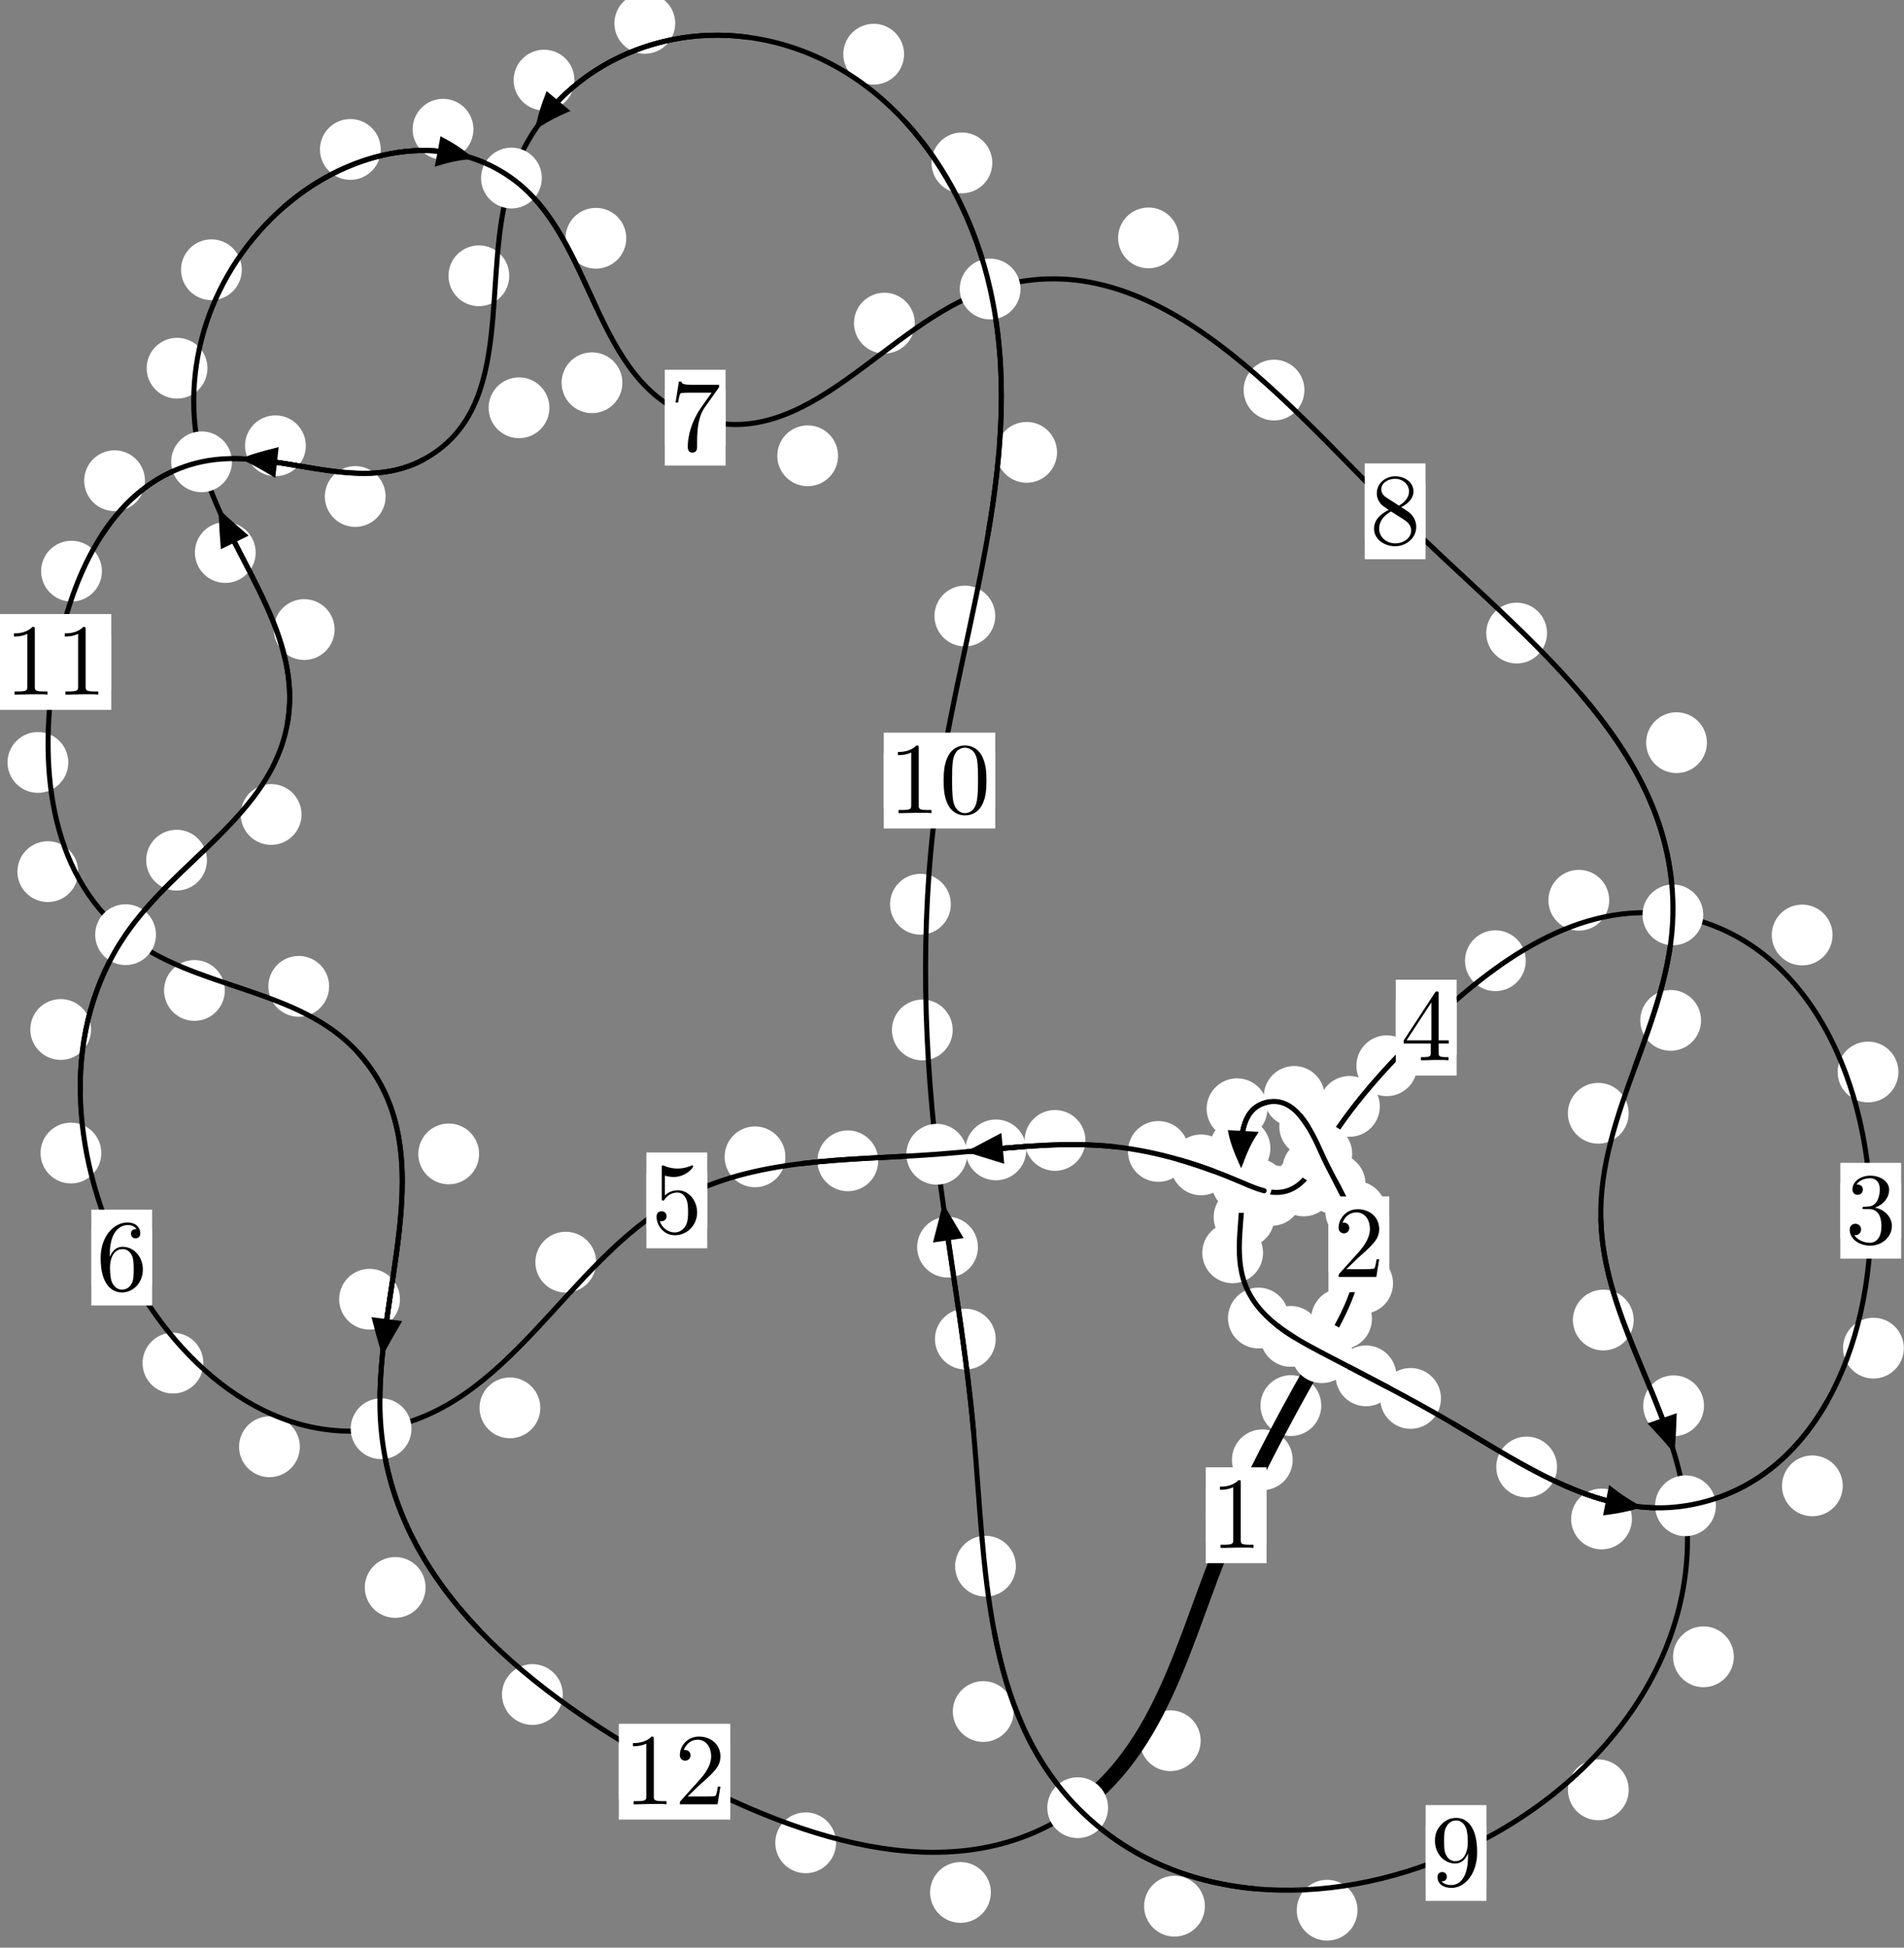 <?xml version="1.0"?>
<!-- Created by MetaPost 1.999 on 2021.07.06:0000 -->
<svg version="1.1" xmlns="http://www.w3.org/2000/svg" xmlns:xlink="http://www.w3.org/1999/xlink" width="187.262" height="191.498" viewBox="0 0 187.262 191.498">
<rect x="0" y="0" width="187.262" height="191.498" fill="#808080" stroke="none"/>
<!-- Original BoundingBox: -130.016724 -57.805389 57.244904 133.692612 -->
  <defs>
    <g transform="scale(0.01,0.01)" id="GLYPHcmr10_48">
      <path style="fill-rule: evenodd;" d="M460 -320C460 -400,455 -480,420 -554C374 -650,292 -666,250 -666C190 -666,117 -640,76 -547C44 -478,39 -400,39 -320C39 -245,43 -155,84 -79C127 2,200 22,249 22C303 22,379 1,423 -94C455 -163,460 -241,460 -320M249 -0C210 -0,151 -25,133 -121C122 -181,122 -273,122 -332C122 -396,122 -462,130 -516C149 -635,224 -644,249 -644C282 -644,348 -626,367 -527C377 -471,377 -395,377 -332C377 -257,377 -189,366 -125C351 -30,294 -0,249 -0"></path>
    </g>
    <g transform="scale(0.01,0.01)" id="GLYPHcmr10_49">
      <path style="fill-rule: evenodd;" d="M294 -640C294 -664,294 -666,271 -666C209 -602,121 -602,89 -602L89 -571C109 -571,168 -571,220 -597L220 -79C220 -43,217 -31,127 -31L95 -31L95 -0L257 -0L130 -3L217 -3L257 -3L297 -3L384 -3L419 -0L419 -31L387 -31C297 -31,294 -42,294 -79"></path>
    </g>
    <g transform="scale(0.01,0.01)" id="GLYPHcmr10_50">
      <path style="fill-rule: evenodd;" d="M127 -77L233 -180C389 -318,449 -372,449 -472C449 -586,359 -666,237 -666C124 -666,50 -574,50 -485C50 -429,100 -429,103 -429C120 -429,155 -441,155 -482C155 -508,137 -534,102 -534C94 -534,92 -534,89 -533C112 -598,166 -635,224 -635C315 -635,358 -554,358 -472C358 -392,308 -313,253 -251L61 -37C50 -26,50 -24,50 -0L421 -0L449 -174L424 -174C419 -144,412 -100,402 -85C395 -77,329 -77,307 -77"></path>
    </g>
    <g transform="scale(0.01,0.01)" id="GLYPHcmr10_51">
      <path style="fill-rule: evenodd;" d="M290 -352C372 -379,430 -449,430 -528C430 -610,342 -666,246 -666C145 -666,69 -606,69 -530C69 -497,91 -478,120 -478C151 -478,171 -500,171 -529C171 -579,124 -579,109 -579C140 -628,206 -641,242 -641C283 -641,338 -619,338 -529C338 -517,336 -459,310 -415C280 -367,246 -364,221 -363C213 -362,189 -360,182 -360C174 -359,167 -358,167 -348C167 -337,174 -337,191 -337L235 -337C317 -337,354 -269,354 -171C354 -35,285 -6,241 -6C198 -6,123 -23,88 -82C123 -77,154 -99,154 -137C154 -173,127 -193,98 -193C74 -193,42 -179,42 -135C42 -44,135 22,244 22C366 22,457 -69,457 -171C457 -253,394 -331,290 -352"></path>
    </g>
    <g transform="scale(0.01,0.01)" id="GLYPHcmr10_52">
      <path style="fill-rule: evenodd;" d="M294 -165L294 -78C294 -42,292 -31,218 -31L197 -31L197 -0L332 -0L238 -3L290 -3L332 -3L374 -3L427 -3L468 -0L468 -31L447 -31C373 -31,371 -42,371 -78L371 -165L471 -165L471 -196L371 -196L371 -651C371 -671,371 -677,355 -677C346 -677,343 -677,335 -665L28 -196L28 -165M300 -196L56 -196L300 -569"></path>
    </g>
    <g transform="scale(0.01,0.01)" id="GLYPHcmr10_53">
      <path style="fill-rule: evenodd;" d="M449 -201C449 -320,367 -420,259 -420C211 -420,168 -404,132 -369L132 -564C152 -558,185 -551,217 -551C340 -551,410 -642,410 -655C410 -661,407 -666,400 -666C399 -666,397 -666,392 -663C372 -654,323 -634,256 -634C216 -634,170 -641,123 -662C115 -665,113 -665,111 -665C101 -665,101 -657,101 -641L101 -345C101 -327,101 -319,115 -319C122 -319,124 -322,128 -328C139 -344,176 -398,257 -398C309 -398,334 -352,342 -334C358 -297,360 -258,360 -208C360 -173,360 -113,336 -71C312 -32,275 -6,229 -6C156 -6,99 -59,82 -118C85 -117,88 -116,99 -116C132 -116,149 -141,149 -165C149 -189,132 -214,99 -214C85 -214,50 -207,50 -161C50 -75,119 22,231 22C347 22,449 -74,449 -201"></path>
    </g>
    <g transform="scale(0.01,0.01)" id="GLYPHcmr10_54">
      <path style="fill-rule: evenodd;" d="M132 -328L132 -352C132 -605,256 -641,307 -641C331 -641,373 -635,395 -601C380 -601,340 -601,340 -556C340 -525,364 -510,386 -510C402 -510,432 -519,432 -558C432 -618,388 -666,305 -666C177 -666,42 -537,42 -316C42 -49,158 22,251 22C362 22,457 -72,457 -204C457 -331,368 -427,257 -427C189 -427,152 -376,132 -328M251 -6C188 -6,158 -66,152 -81C134 -128,134 -208,134 -226C134 -304,166 -404,256 -404C272 -404,318 -404,349 -342C367 -305,367 -254,367 -205C367 -157,367 -107,350 -71C320 -11,274 -6,251 -6"></path>
    </g>
    <g transform="scale(0.01,0.01)" id="GLYPHcmr10_55">
      <path style="fill-rule: evenodd;" d="M476 -609C485 -621,485 -623,485 -644L242 -644C120 -644,118 -657,114 -676L89 -676L56 -470L81 -470C84 -486,93 -549,106 -561C113 -567,191 -567,204 -567L411 -567C400 -551,321 -442,299 -409C209 -274,176 -135,176 -33C176 -23,176 22,222 22C268 22,268 -23,268 -33L268 -84C268 -139,271 -194,279 -248C283 -271,297 -357,341 -419"></path>
    </g>
    <g transform="scale(0.01,0.01)" id="GLYPHcmr10_56">
      <path style="fill-rule: evenodd;" d="M163 -457C117 -487,113 -521,113 -538C113 -599,178 -641,249 -641C322 -641,386 -589,386 -517C386 -460,347 -412,287 -377M309 -362C381 -399,430 -451,430 -517C430 -609,341 -666,250 -666C150 -666,69 -592,69 -499C69 -481,71 -436,113 -389C124 -377,161 -352,186 -335C128 -306,42 -250,42 -151C42 -45,144 22,249 22C362 22,457 -61,457 -168C457 -204,446 -249,408 -291C389 -312,373 -322,309 -362M209 -320L332 -242C360 -223,407 -193,407 -132C407 -58,332 -6,250 -6C164 -6,92 -68,92 -151C92 -209,124 -273,209 -320"></path>
    </g>
    <g transform="scale(0.01,0.01)" id="GLYPHcmr10_57">
      <path style="fill-rule: evenodd;" d="M367 -318L367 -286C367 -52,263 -6,205 -6C188 -6,134 -8,107 -42C151 -42,159 -71,159 -88C159 -119,135 -134,113 -134C97 -134,67 -125,67 -86C67 -19,121 22,206 22C335 22,457 -114,457 -329C457 -598,342 -666,253 -666C198 -666,149 -648,106 -603C65 -558,42 -516,42 -441C42 -316,130 -218,242 -218C303 -218,344 -260,367 -318M243 -241C227 -241,181 -241,150 -304C132 -341,132 -391,132 -440C132 -494,132 -541,153 -578C180 -628,218 -641,253 -641C299 -641,332 -607,349 -562C361 -530,365 -467,365 -421C365 -338,331 -241,243 -241"></path>
    </g>
  </defs>
  <path d="M127.14 143.534C127.14 142.741,126.825 141.981,126.265 141.42C125.704 140.86,124.944 140.545,124.151 140.545C123.359 140.545,122.599 140.86,122.038 141.42C121.478 141.981,121.163 142.741,121.163 143.534C121.163 144.326,121.478 145.086,122.038 145.647C122.599 146.207,123.359 146.522,124.151 146.522C124.944 146.522,125.704 146.207,126.265 145.647C126.825 145.086,127.14 144.326,127.14 143.534Z" style="fill: rgb(100%,100%,100%);stroke: none;"></path>
  <path d="M124.57 148.982C124.57 148.189,124.255 147.429,123.695 146.869C123.134 146.308,122.374 145.993,121.582 145.993C120.789 145.993,120.029 146.308,119.468 146.869C118.908 147.429,118.593 148.189,118.593 148.982C118.593 149.775,118.908 150.535,119.468 151.095C120.029 151.656,120.789 151.971,121.582 151.971C122.374 151.971,123.134 151.656,123.695 151.095C124.255 150.535,124.57 149.775,124.57 148.982Z" style="fill: rgb(100%,100%,100%);stroke: none;"></path>
  <path d="M134.934 129.671C134.934 128.878,134.619 128.118,134.059 127.558C133.498 126.997,132.738 126.682,131.946 126.682C131.153 126.682,130.393 126.997,129.832 127.558C129.272 128.118,128.957 128.878,128.957 129.671C128.957 130.464,129.272 131.224,129.832 131.784C130.393 132.345,131.153 132.66,131.946 132.66C132.738 132.66,133.498 132.345,134.059 131.784C134.619 131.224,134.934 130.464,134.934 129.671Z" style="fill: rgb(100%,100%,100%);stroke: none;"></path>
  <path d="M129.949 138.201C129.949 137.408,129.634 136.648,129.074 136.088C128.513 135.527,127.753 135.212,126.96 135.212C126.168 135.212,125.407 135.527,124.847 136.088C124.286 136.648,123.972 137.408,123.972 138.201C123.972 138.994,124.286 139.754,124.847 140.314C125.407 140.875,126.168 141.19,126.96 141.19C127.753 141.19,128.513 140.875,129.074 140.314C129.634 139.754,129.949 138.994,129.949 138.201Z" style="fill: rgb(100%,100%,100%);stroke: none;"></path>
  <path d="M136.322 119.111C136.322 118.319,136.007 117.559,135.447 116.998C134.887 116.438,134.126 116.123,133.334 116.123C132.541 116.123,131.781 116.438,131.22 116.998C130.66 117.559,130.345 118.319,130.345 119.111C130.345 119.904,130.66 120.664,131.22 121.225C131.781 121.785,132.541 122.1,133.334 122.1C134.126 122.1,134.887 121.785,135.447 121.225C136.007 120.664,136.322 119.904,136.322 119.111Z" style="fill: rgb(100%,100%,100%);stroke: none;"></path>
  <path d="M137.006 126.189C137.006 125.397,136.691 124.637,136.13 124.076C135.57 123.516,134.81 123.201,134.017 123.201C133.224 123.201,132.464 123.516,131.904 124.076C131.343 124.637,131.028 125.397,131.028 126.189C131.028 126.982,131.343 127.742,131.904 128.303C132.464 128.863,133.224 129.178,134.017 129.178C134.81 129.178,135.57 128.863,136.13 128.303C136.691 127.742,137.006 126.982,137.006 126.189Z" style="fill: rgb(100%,100%,100%);stroke: none;"></path>
  <path d="M131.8 110.758C131.8 109.965,131.485 109.205,130.925 108.645C130.364 108.084,129.604 107.769,128.811 107.769C128.019 107.769,127.258 108.084,126.698 108.645C126.137 109.205,125.823 109.965,125.823 110.758C125.823 111.551,126.137 112.311,126.698 112.871C127.258 113.432,128.019 113.747,128.811 113.747C129.604 113.747,130.364 113.432,130.925 112.871C131.485 112.311,131.8 111.551,131.8 110.758Z" style="fill: rgb(100%,100%,100%);stroke: none;"></path>
  <path d="M134.297 116.401C134.297 115.609,133.982 114.848,133.421 114.288C132.861 113.728,132.101 113.413,131.308 113.413C130.515 113.413,129.755 113.728,129.195 114.288C128.634 114.848,128.319 115.609,128.319 116.401C128.319 117.194,128.634 117.954,129.195 118.515C129.755 119.075,130.515 119.39,131.308 119.39C132.101 119.39,132.861 119.075,133.421 118.515C133.982 117.954,134.297 117.194,134.297 116.401Z" style="fill: rgb(100%,100%,100%);stroke: none;"></path>
  <path d="M124.654 109.013C124.654 108.22,124.339 107.46,123.778 106.9C123.218 106.339,122.458 106.024,121.665 106.024C120.872 106.024,120.112 106.339,119.552 106.9C118.991 107.46,118.676 108.22,118.676 109.013C118.676 109.806,118.991 110.566,119.552 111.126C120.112 111.687,120.872 112.002,121.665 112.002C122.458 112.002,123.218 111.687,123.778 111.126C124.339 110.566,124.654 109.806,124.654 109.013Z" style="fill: rgb(100%,100%,100%);stroke: none;"></path>
  <path d="M130.275 107.803C130.275 107.01,129.96 106.25,129.4 105.69C128.839 105.129,128.079 104.814,127.287 104.814C126.494 104.814,125.734 105.129,125.173 105.69C124.613 106.25,124.298 107.01,124.298 107.803C124.298 108.596,124.613 109.356,125.173 109.916C125.734 110.477,126.494 110.792,127.287 110.792C128.079 110.792,128.839 110.477,129.4 109.916C129.96 109.356,130.275 108.596,130.275 107.803Z" style="fill: rgb(100%,100%,100%);stroke: none;"></path>
  <path d="M125.346 119.671C125.346 118.878,125.031 118.118,124.47 117.557C123.91 116.997,123.15 116.682,122.357 116.682C121.564 116.682,120.804 116.997,120.244 117.557C119.683 118.118,119.368 118.878,119.368 119.671C119.368 120.463,119.683 121.224,120.244 121.784C120.804 122.345,121.564 122.66,122.357 122.66C123.15 122.66,123.91 122.345,124.47 121.784C125.031 121.224,125.346 120.463,125.346 119.671Z" style="fill: rgb(100%,100%,100%);stroke: none;"></path>
  <path d="M124.946 112.899C124.946 112.107,124.631 111.347,124.07 110.786C123.51 110.226,122.75 109.911,121.957 109.911C121.164 109.911,120.404 110.226,119.844 110.786C119.283 111.347,118.968 112.107,118.968 112.899C118.968 113.692,119.283 114.452,119.844 115.013C120.404 115.573,121.164 115.888,121.957 115.888C122.75 115.888,123.51 115.573,124.07 115.013C124.631 114.452,124.946 113.692,124.946 112.899Z" style="fill: rgb(100%,100%,100%);stroke: none;"></path>
  <path d="M126.754 129.591C126.754 128.798,126.439 128.038,125.879 127.478C125.318 126.917,124.558 126.602,123.766 126.602C122.973 126.602,122.213 126.917,121.652 127.478C121.092 128.038,120.777 128.798,120.777 129.591C120.777 130.384,121.092 131.144,121.652 131.704C122.213 132.265,122.973 132.58,123.766 132.58C124.558 132.58,125.318 132.265,125.879 131.704C126.439 131.144,126.754 130.384,126.754 129.591Z" style="fill: rgb(100%,100%,100%);stroke: none;"></path>
  <path d="M124.223 123.183C124.223 122.39,123.909 121.63,123.348 121.07C122.788 120.509,122.027 120.194,121.235 120.194C120.442 120.194,119.682 120.509,119.121 121.07C118.561 121.63,118.246 122.39,118.246 123.183C118.246 123.976,118.561 124.736,119.121 125.296C119.682 125.857,120.442 126.172,121.235 126.172C122.027 126.172,122.788 125.857,123.348 125.296C123.909 124.736,124.223 123.976,124.223 123.183Z" style="fill: rgb(100%,100%,100%);stroke: none;"></path>
  <path d="M137.338 135.278C137.338 134.485,137.023 133.725,136.463 133.164C135.902 132.604,135.142 132.289,134.35 132.289C133.557 132.289,132.797 132.604,132.236 133.164C131.676 133.725,131.361 134.485,131.361 135.278C131.361 136.07,131.676 136.831,132.236 137.391C132.797 137.952,133.557 138.266,134.35 138.266C135.142 138.266,135.902 137.952,136.463 137.391C137.023 136.831,137.338 136.07,137.338 135.278Z" style="fill: rgb(100%,100%,100%);stroke: none;"></path>
  <path d="M129.927 131.397C129.927 130.604,129.612 129.844,129.052 129.283C128.491 128.723,127.731 128.408,126.938 128.408C126.146 128.408,125.386 128.723,124.825 129.283C124.265 129.844,123.95 130.604,123.95 131.397C123.95 132.189,124.265 132.95,124.825 133.51C125.386 134.071,126.146 134.385,126.938 134.385C127.731 134.385,128.491 134.071,129.052 133.51C129.612 132.95,129.927 132.189,129.927 131.397Z" style="fill: rgb(100%,100%,100%);stroke: none;"></path>
  <path d="M153.138 144.238C153.138 143.445,152.823 142.685,152.262 142.125C151.702 141.564,150.942 141.249,150.149 141.249C149.356 141.249,148.596 141.564,148.036 142.125C147.475 142.685,147.16 143.445,147.16 144.238C147.16 145.031,147.475 145.791,148.036 146.351C148.596 146.912,149.356 147.227,150.149 147.227C150.942 147.227,151.702 146.912,152.262 146.351C152.823 145.791,153.138 145.031,153.138 144.238Z" style="fill: rgb(100%,100%,100%);stroke: none;"></path>
  <path d="M141.722 137.495C141.722 136.702,141.407 135.942,140.847 135.381C140.286 134.821,139.526 134.506,138.734 134.506C137.941 134.506,137.181 134.821,136.62 135.381C136.06 135.942,135.745 136.702,135.745 137.495C135.745 138.288,136.06 139.048,136.62 139.608C137.181 140.169,137.941 140.484,138.734 140.484C139.526 140.484,140.286 140.169,140.847 139.608C141.407 139.048,141.722 138.288,141.722 137.495Z" style="fill: rgb(100%,100%,100%);stroke: none;"></path>
  <path d="M181.238 146.093C181.238 145.3,180.923 144.54,180.363 143.979C179.802 143.419,179.042 143.104,178.249 143.104C177.457 143.104,176.697 143.419,176.136 143.979C175.576 144.54,175.261 145.3,175.261 146.093C175.261 146.885,175.576 147.645,176.136 148.206C176.697 148.766,177.457 149.081,178.249 149.081C179.042 149.081,179.802 148.766,180.363 148.206C180.923 147.645,181.238 146.885,181.238 146.093Z" style="fill: rgb(100%,100%,100%);stroke: none;"></path>
  <path d="M160.501 149.348C160.501 148.556,160.186 147.795,159.626 147.235C159.065 146.674,158.305 146.36,157.512 146.36C156.72 146.36,155.96 146.674,155.399 147.235C154.839 147.795,154.524 148.556,154.524 149.348C154.524 150.141,154.839 150.901,155.399 151.462C155.96 152.022,156.72 152.337,157.512 152.337C158.305 152.337,159.065 152.022,159.626 151.462C160.186 150.901,160.501 150.141,160.501 149.348Z" style="fill: rgb(100%,100%,100%);stroke: none;"></path>
  <path d="M186.714 105.401C186.714 104.609,186.399 103.848,185.838 103.288C185.278 102.727,184.518 102.413,183.725 102.413C182.932 102.413,182.172 102.727,181.612 103.288C181.051 103.848,180.736 104.609,180.736 105.401C180.736 106.194,181.051 106.954,181.612 107.515C182.172 108.075,182.932 108.39,183.725 108.39C184.518 108.39,185.278 108.075,185.838 107.515C186.399 106.954,186.714 106.194,186.714 105.401Z" style="fill: rgb(100%,100%,100%);stroke: none;"></path>
  <path d="M187.245 132.552C187.245 131.759,186.93 130.999,186.369 130.438C185.809 129.878,185.049 129.563,184.256 129.563C183.463 129.563,182.703 129.878,182.143 130.438C181.582 130.999,181.267 131.759,181.267 132.552C181.267 133.344,181.582 134.104,182.143 134.665C182.703 135.225,183.463 135.54,184.256 135.54C185.049 135.54,185.809 135.225,186.369 134.665C186.93 134.104,187.245 133.344,187.245 132.552Z" style="fill: rgb(100%,100%,100%);stroke: none;"></path>
  <path d="M158.268 88.514C158.268 87.722,157.953 86.962,157.393 86.401C156.832 85.841,156.072 85.526,155.279 85.526C154.487 85.526,153.726 85.841,153.166 86.401C152.605 86.962,152.29 87.722,152.29 88.514C152.29 89.307,152.605 90.067,153.166 90.628C153.726 91.188,154.487 91.503,155.279 91.503C156.072 91.503,156.832 91.188,157.393 90.628C157.953 90.067,158.268 89.307,158.268 88.514Z" style="fill: rgb(100%,100%,100%);stroke: none;"></path>
  <path d="M180.235 91.932C180.235 91.139,179.92 90.379,179.36 89.818C178.799 89.258,178.039 88.943,177.246 88.943C176.454 88.943,175.694 89.258,175.133 89.818C174.573 90.379,174.258 91.139,174.258 91.932C174.258 92.724,174.573 93.485,175.133 94.045C175.694 94.606,176.454 94.92,177.246 94.92C178.039 94.92,178.799 94.606,179.36 94.045C179.92 93.485,180.235 92.724,180.235 91.932Z" style="fill: rgb(100%,100%,100%);stroke: none;"></path>
  <path d="M139.382 104.787C139.382 103.994,139.067 103.234,138.506 102.673C137.946 102.113,137.186 101.798,136.393 101.798C135.6 101.798,134.84 102.113,134.28 102.673C133.719 103.234,133.404 103.994,133.404 104.787C133.404 105.579,133.719 106.34,134.28 106.9C134.84 107.46,135.6 107.775,136.393 107.775C137.186 107.775,137.946 107.46,138.506 106.9C139.067 106.34,139.382 105.579,139.382 104.787Z" style="fill: rgb(100%,100%,100%);stroke: none;"></path>
  <path d="M150.064 94.461C150.064 93.668,149.749 92.908,149.189 92.347C148.628 91.787,147.868 91.472,147.075 91.472C146.283 91.472,145.523 91.787,144.962 92.347C144.402 92.908,144.087 93.668,144.087 94.461C144.087 95.253,144.402 96.013,144.962 96.574C145.523 97.134,146.283 97.449,147.075 97.449C147.868 97.449,148.628 97.134,149.189 96.574C149.749 96.013,150.064 95.253,150.064 94.461Z" style="fill: rgb(100%,100%,100%);stroke: none;"></path>
  <path d="M132.108 114.954C132.108 114.161,131.793 113.401,131.233 112.841C130.672 112.28,129.912 111.965,129.119 111.965C128.327 111.965,127.566 112.28,127.006 112.841C126.445 113.401,126.13 114.161,126.13 114.954C126.13 115.747,126.445 116.507,127.006 117.068C127.566 117.628,128.327 117.943,129.119 117.943C129.912 117.943,130.672 117.628,131.233 117.068C131.793 116.507,132.108 115.747,132.108 114.954Z" style="fill: rgb(100%,100%,100%);stroke: none;"></path>
  <path d="M135.709 108.784C135.709 107.991,135.394 107.231,134.833 106.67C134.273 106.11,133.513 105.795,132.72 105.795C131.927 105.795,131.167 106.11,130.607 106.67C130.046 107.231,129.731 107.991,129.731 108.784C129.731 109.576,130.046 110.337,130.607 110.897C131.167 111.458,131.927 111.772,132.72 111.772C133.513 111.772,134.273 111.458,134.833 110.897C135.394 110.337,135.709 109.576,135.709 108.784Z" style="fill: rgb(100%,100%,100%);stroke: none;"></path>
  <path d="M128.057 117.537C128.057 116.745,127.742 115.984,127.181 115.424C126.621 114.863,125.861 114.548,125.068 114.548C124.275 114.548,123.515 114.863,122.955 115.424C122.394 115.984,122.079 116.745,122.079 117.537C122.079 118.33,122.394 119.09,122.955 119.651C123.515 120.211,124.275 120.526,125.068 120.526C125.861 120.526,126.621 120.211,127.181 119.651C127.742 119.09,128.057 118.33,128.057 117.537Z" style="fill: rgb(100%,100%,100%);stroke: none;"></path>
  <path d="M131.208 116.603C131.208 115.81,130.893 115.05,130.332 114.49C129.772 113.929,129.012 113.614,128.219 113.614C127.426 113.614,126.666 113.929,126.106 114.49C125.545 115.05,125.23 115.81,125.23 116.603C125.23 117.396,125.545 118.156,126.106 118.716C126.666 119.277,127.426 119.592,128.219 119.592C129.012 119.592,129.772 119.277,130.332 118.716C130.893 118.156,131.208 117.396,131.208 116.603Z" style="fill: rgb(100%,100%,100%);stroke: none;"></path>
  <path d="M121.122 114.534C121.122 113.742,120.807 112.981,120.246 112.421C119.686 111.86,118.926 111.545,118.133 111.545C117.34 111.545,116.58 111.86,116.02 112.421C115.459 112.981,115.144 113.742,115.144 114.534C115.144 115.327,115.459 116.087,116.02 116.648C116.58 117.208,117.34 117.523,118.133 117.523C118.926 117.523,119.686 117.208,120.246 116.648C120.807 116.087,121.122 115.327,121.122 114.534Z" style="fill: rgb(100%,100%,100%);stroke: none;"></path>
  <path d="M126.56 116.879C126.56 116.086,126.245 115.326,125.684 114.766C125.124 114.205,124.364 113.89,123.571 113.89C122.778 113.89,122.018 114.205,121.458 114.766C120.897 115.326,120.582 116.086,120.582 116.879C120.582 117.672,120.897 118.432,121.458 118.992C122.018 119.553,122.778 119.868,123.571 119.868C124.364 119.868,125.124 119.553,125.684 118.992C126.245 118.432,126.56 117.672,126.56 116.879Z" style="fill: rgb(100%,100%,100%);stroke: none;"></path>
  <path d="M106.753 112.128C106.753 111.336,106.438 110.575,105.877 110.015C105.317 109.455,104.556 109.14,103.764 109.14C102.971 109.14,102.211 109.455,101.65 110.015C101.09 110.575,100.775 111.336,100.775 112.128C100.775 112.921,101.09 113.681,101.65 114.242C102.211 114.802,102.971 115.117,103.764 115.117C104.556 115.117,105.317 114.802,105.877 114.242C106.438 113.681,106.753 112.921,106.753 112.128Z" style="fill: rgb(100%,100%,100%);stroke: none;"></path>
  <path d="M116.916 113.21C116.916 112.418,116.601 111.657,116.041 111.097C115.48 110.536,114.72 110.222,113.927 110.222C113.135 110.222,112.375 110.536,111.814 111.097C111.254 111.657,110.939 112.418,110.939 113.21C110.939 114.003,111.254 114.763,111.814 115.324C112.375 115.884,113.135 116.199,113.927 116.199C114.72 116.199,115.48 115.884,116.041 115.324C116.601 114.763,116.916 114.003,116.916 113.21Z" style="fill: rgb(100%,100%,100%);stroke: none;"></path>
  <path d="M86.375 114.136C86.375 113.343,86.06 112.583,85.499 112.022C84.939 111.462,84.179 111.147,83.386 111.147C82.593 111.147,81.833 111.462,81.273 112.022C80.712 112.583,80.397 113.343,80.397 114.136C80.397 114.928,80.712 115.689,81.273 116.249C81.833 116.81,82.593 117.124,83.386 117.124C84.179 117.124,84.939 116.81,85.499 116.249C86.06 115.689,86.375 114.928,86.375 114.136Z" style="fill: rgb(100%,100%,100%);stroke: none;"></path>
  <path d="M100.935 113.061C100.935 112.268,100.62 111.508,100.06 110.947C99.5 110.387,98.739 110.072,97.947 110.072C97.154 110.072,96.394 110.387,95.833 110.947C95.273 111.508,94.958 112.268,94.958 113.061C94.958 113.853,95.273 114.614,95.833 115.174C96.394 115.735,97.154 116.05,97.947 116.05C98.739 116.05,99.5 115.735,100.06 115.174C100.62 114.614,100.935 113.853,100.935 113.061Z" style="fill: rgb(100%,100%,100%);stroke: none;"></path>
  <path d="M58.632 124.099C58.632 123.306,58.317 122.546,57.757 121.986C57.196 121.425,56.436 121.11,55.644 121.11C54.851 121.11,54.091 121.425,53.53 121.986C52.97 122.546,52.655 123.306,52.655 124.099C52.655 124.892,52.97 125.652,53.53 126.212C54.091 126.773,54.851 127.088,55.644 127.088C56.436 127.088,57.196 126.773,57.757 126.212C58.317 125.652,58.632 124.892,58.632 124.099Z" style="fill: rgb(100%,100%,100%);stroke: none;"></path>
  <path d="M77.246 113.742C77.246 112.949,76.931 112.189,76.371 111.628C75.81 111.068,75.05 110.753,74.258 110.753C73.465 110.753,72.705 111.068,72.144 111.628C71.584 112.189,71.269 112.949,71.269 113.742C71.269 114.534,71.584 115.294,72.144 115.855C72.705 116.415,73.465 116.73,74.258 116.73C75.05 116.73,75.81 116.415,76.371 115.855C76.931 115.294,77.246 114.534,77.246 113.742Z" style="fill: rgb(100%,100%,100%);stroke: none;"></path>
  <path d="M29.49 142.25C29.49 141.457,29.175 140.697,28.614 140.137C28.054 139.576,27.294 139.261,26.501 139.261C25.708 139.261,24.948 139.576,24.388 140.137C23.827 140.697,23.512 141.457,23.512 142.25C23.512 143.043,23.827 143.803,24.388 144.363C24.948 144.924,25.708 145.239,26.501 145.239C27.294 145.239,28.054 144.924,28.614 144.363C29.175 143.803,29.49 143.043,29.49 142.25Z" style="fill: rgb(100%,100%,100%);stroke: none;"></path>
  <path d="M53.141 138.425C53.141 137.632,52.826 136.872,52.266 136.312C51.705 135.751,50.945 135.436,50.152 135.436C49.36 135.436,48.6 135.751,48.039 136.312C47.479 136.872,47.164 137.632,47.164 138.425C47.164 139.218,47.479 139.978,48.039 140.538C48.6 141.099,49.36 141.414,50.152 141.414C50.945 141.414,51.705 141.099,52.266 140.538C52.826 139.978,53.141 139.218,53.141 138.425Z" style="fill: rgb(100%,100%,100%);stroke: none;"></path>
  <path d="M9.965 113.371C9.965 112.578,9.65 111.818,9.09 111.257C8.529 110.697,7.769 110.382,6.976 110.382C6.184 110.382,5.423 110.697,4.863 111.257C4.302 111.818,3.987 112.578,3.987 113.371C3.987 114.163,4.302 114.923,4.863 115.484C5.423 116.044,6.184 116.359,6.976 116.359C7.769 116.359,8.529 116.044,9.09 115.484C9.65 114.923,9.965 114.163,9.965 113.371Z" style="fill: rgb(100%,100%,100%);stroke: none;"></path>
  <path d="M19.999 134.024C19.999 133.231,19.684 132.471,19.124 131.911C18.563 131.35,17.803 131.035,17.011 131.035C16.218 131.035,15.458 131.35,14.897 131.911C14.337 132.471,14.022 133.231,14.022 134.024C14.022 134.817,14.337 135.577,14.897 136.137C15.458 136.698,16.218 137.013,17.011 137.013C17.803 137.013,18.563 136.698,19.124 136.137C19.684 135.577,19.999 134.817,19.999 134.024Z" style="fill: rgb(100%,100%,100%);stroke: none;"></path>
  <path d="M20.355 84.574C20.355 83.781,20.04 83.021,19.479 82.46C18.919 81.9,18.159 81.585,17.366 81.585C16.573 81.585,15.813 81.9,15.253 82.46C14.692 83.021,14.377 83.781,14.377 84.574C14.377 85.366,14.692 86.127,15.253 86.687C15.813 87.247,16.573 87.562,17.366 87.562C18.159 87.562,18.919 87.247,19.479 86.687C20.04 86.127,20.355 85.366,20.355 84.574Z" style="fill: rgb(100%,100%,100%);stroke: none;"></path>
  <path d="M8.957 101.221C8.957 100.428,8.642 99.668,8.082 99.107C7.521 98.547,6.761 98.232,5.968 98.232C5.176 98.232,4.416 98.547,3.855 99.107C3.295 99.668,2.98 100.428,2.98 101.221C2.98 102.014,3.295 102.774,3.855 103.334C4.416 103.895,5.176 104.21,5.968 104.21C6.761 104.21,7.521 103.895,8.082 103.334C8.642 102.774,8.957 102.014,8.957 101.221Z" style="fill: rgb(100%,100%,100%);stroke: none;"></path>
  <path d="M32.908 61.899C32.908 61.106,32.593 60.346,32.033 59.786C31.472 59.225,30.712 58.91,29.919 58.91C29.127 58.91,28.366 59.225,27.806 59.786C27.245 60.346,26.93 61.106,26.93 61.899C26.93 62.692,27.245 63.452,27.806 64.012C28.366 64.573,29.127 64.888,29.919 64.888C30.712 64.888,31.472 64.573,32.033 64.012C32.593 63.452,32.908 62.692,32.908 61.899Z" style="fill: rgb(100%,100%,100%);stroke: none;"></path>
  <path d="M29.655 80.082C29.655 79.289,29.34 78.529,28.78 77.968C28.219 77.408,27.459 77.093,26.666 77.093C25.874 77.093,25.113 77.408,24.553 77.968C23.993 78.529,23.678 79.289,23.678 80.082C23.678 80.874,23.993 81.634,24.553 82.195C25.113 82.755,25.874 83.07,26.666 83.07C27.459 83.07,28.219 82.755,28.78 82.195C29.34 81.634,29.655 80.874,29.655 80.082Z" style="fill: rgb(100%,100%,100%);stroke: none;"></path>
  <path d="M20.404 36.202C20.404 35.409,20.089 34.649,19.529 34.089C18.968 33.528,18.208 33.213,17.415 33.213C16.623 33.213,15.862 33.528,15.302 34.089C14.741 34.649,14.426 35.409,14.426 36.202C14.426 36.995,14.741 37.755,15.302 38.315C15.862 38.876,16.623 39.191,17.415 39.191C18.208 39.191,18.968 38.876,19.529 38.315C20.089 37.755,20.404 36.995,20.404 36.202Z" style="fill: rgb(100%,100%,100%);stroke: none;"></path>
  <path d="M25.146 54.327C25.146 53.534,24.831 52.774,24.271 52.213C23.71 51.653,22.95 51.338,22.157 51.338C21.365 51.338,20.604 51.653,20.044 52.213C19.483 52.774,19.169 53.534,19.169 54.327C19.169 55.119,19.483 55.879,20.044 56.44C20.604 57,21.365 57.315,22.157 57.315C22.95 57.315,23.71 57,24.271 56.44C24.831 55.879,25.146 55.119,25.146 54.327Z" style="fill: rgb(100%,100%,100%);stroke: none;"></path>
  <path d="M37.446 14.693C37.446 13.901,37.131 13.14,36.57 12.58C36.01 12.019,35.25 11.705,34.457 11.705C33.664 11.705,32.904 12.019,32.344 12.58C31.783 13.14,31.468 13.901,31.468 14.693C31.468 15.486,31.783 16.246,32.344 16.807C32.904 17.367,33.664 17.682,34.457 17.682C35.25 17.682,36.01 17.367,36.57 16.807C37.131 16.246,37.446 15.486,37.446 14.693Z" style="fill: rgb(100%,100%,100%);stroke: none;"></path>
  <path d="M23.781 26.522C23.781 25.729,23.466 24.969,22.906 24.409C22.345 23.848,21.585 23.533,20.793 23.533C20 23.533,19.24 23.848,18.679 24.409C18.119 24.969,17.804 25.729,17.804 26.522C17.804 27.315,18.119 28.075,18.679 28.635C19.24 29.196,20 29.511,20.793 29.511C21.585 29.511,22.345 29.196,22.906 28.635C23.466 28.075,23.781 27.315,23.781 26.522Z" style="fill: rgb(100%,100%,100%);stroke: none;"></path>
  <path d="M61.596 23.426C61.596 22.633,61.281 21.873,60.721 21.313C60.16 20.752,59.4 20.437,58.607 20.437C57.815 20.437,57.054 20.752,56.494 21.313C55.934 21.873,55.619 22.633,55.619 23.426C55.619 24.219,55.934 24.979,56.494 25.539C57.054 26.1,57.815 26.415,58.607 26.415C59.4 26.415,60.16 26.1,60.721 25.539C61.281 24.979,61.596 24.219,61.596 23.426Z" style="fill: rgb(100%,100%,100%);stroke: none;"></path>
  <path d="M46.562 12.708C46.562 11.915,46.247 11.155,45.687 10.595C45.126 10.034,44.366 9.719,43.573 9.719C42.781 9.719,42.021 10.034,41.46 10.595C40.9 11.155,40.585 11.915,40.585 12.708C40.585 13.501,40.9 14.261,41.46 14.821C42.021 15.382,42.781 15.697,43.573 15.697C44.366 15.697,45.126 15.382,45.687 14.821C46.247 14.261,46.562 13.501,46.562 12.708Z" style="fill: rgb(100%,100%,100%);stroke: none;"></path>
  <path d="M82.425 44.815C82.425 44.022,82.11 43.262,81.549 42.701C80.989 42.141,80.229 41.826,79.436 41.826C78.643 41.826,77.883 42.141,77.323 42.701C76.762 43.262,76.447 44.022,76.447 44.815C76.447 45.607,76.762 46.367,77.323 46.928C77.883 47.488,78.643 47.803,79.436 47.803C80.229 47.803,80.989 47.488,81.549 46.928C82.11 46.367,82.425 45.607,82.425 44.815Z" style="fill: rgb(100%,100%,100%);stroke: none;"></path>
  <path d="M61.213 37.634C61.213 36.841,60.898 36.081,60.337 35.52C59.777 34.96,59.016 34.645,58.224 34.645C57.431 34.645,56.671 34.96,56.11 35.52C55.55 36.081,55.235 36.841,55.235 37.634C55.235 38.426,55.55 39.186,56.11 39.747C56.671 40.307,57.431 40.622,58.224 40.622C59.016 40.622,59.777 40.307,60.337 39.747C60.898 39.186,61.213 38.426,61.213 37.634Z" style="fill: rgb(100%,100%,100%);stroke: none;"></path>
  <path d="M115.946 23.39C115.946 22.598,115.631 21.837,115.07 21.277C114.51 20.716,113.75 20.402,112.957 20.402C112.164 20.402,111.404 20.716,110.844 21.277C110.283 21.837,109.968 22.598,109.968 23.39C109.968 24.183,110.283 24.943,110.844 25.504C111.404 26.064,112.164 26.379,112.957 26.379C113.75 26.379,114.51 26.064,115.07 25.504C115.631 24.943,115.946 24.183,115.946 23.39Z" style="fill: rgb(100%,100%,100%);stroke: none;"></path>
  <path d="M89.97 31.771C89.97 30.978,89.655 30.218,89.095 29.658C88.534 29.097,87.774 28.782,86.982 28.782C86.189 28.782,85.429 29.097,84.868 29.658C84.308 30.218,83.993 30.978,83.993 31.771C83.993 32.564,84.308 33.324,84.868 33.884C85.429 34.445,86.189 34.76,86.982 34.76C87.774 34.76,88.534 34.445,89.095 33.884C89.655 33.324,89.97 32.564,89.97 31.771Z" style="fill: rgb(100%,100%,100%);stroke: none;"></path>
  <path d="M152.152 62.244C152.152 61.452,151.837 60.692,151.276 60.131C150.716 59.571,149.956 59.256,149.163 59.256C148.37 59.256,147.61 59.571,147.05 60.131C146.489 60.692,146.174 61.452,146.174 62.244C146.174 63.037,146.489 63.797,147.05 64.358C147.61 64.918,148.37 65.233,149.163 65.233C149.956 65.233,150.716 64.918,151.276 64.358C151.837 63.797,152.152 63.037,152.152 62.244Z" style="fill: rgb(100%,100%,100%);stroke: none;"></path>
  <path d="M128.292 38.354C128.292 37.561,127.977 36.801,127.416 36.24C126.856 35.68,126.096 35.365,125.303 35.365C124.51 35.365,123.75 35.68,123.19 36.24C122.629 36.801,122.314 37.561,122.314 38.354C122.314 39.146,122.629 39.907,123.19 40.467C123.75 41.027,124.51 41.342,125.303 41.342C126.096 41.342,126.856 41.027,127.416 40.467C127.977 39.907,128.292 39.146,128.292 38.354Z" style="fill: rgb(100%,100%,100%);stroke: none;"></path>
  <path d="M167.302 100.326C167.302 99.534,166.987 98.774,166.426 98.213C165.866 97.653,165.106 97.338,164.313 97.338C163.52 97.338,162.76 97.653,162.2 98.213C161.639 98.774,161.324 99.534,161.324 100.326C161.324 101.119,161.639 101.879,162.2 102.44C162.76 103,163.52 103.315,164.313 103.315C165.106 103.315,165.866 103,166.426 102.44C166.987 101.879,167.302 101.119,167.302 100.326Z" style="fill: rgb(100%,100%,100%);stroke: none;"></path>
  <path d="M167.878 73.021C167.878 72.228,167.563 71.468,167.002 70.908C166.442 70.347,165.681 70.032,164.889 70.032C164.096 70.032,163.336 70.347,162.775 70.908C162.215 71.468,161.9 72.228,161.9 73.021C161.9 73.814,162.215 74.574,162.775 75.134C163.336 75.695,164.096 76.01,164.889 76.01C165.681 76.01,166.442 75.695,167.002 75.134C167.563 74.574,167.878 73.814,167.878 73.021Z" style="fill: rgb(100%,100%,100%);stroke: none;"></path>
  <path d="M160.677 129.791C160.677 128.998,160.362 128.238,159.801 127.678C159.241 127.117,158.481 126.802,157.688 126.802C156.895 126.802,156.135 127.117,155.575 127.678C155.014 128.238,154.699 128.998,154.699 129.791C154.699 130.584,155.014 131.344,155.575 131.904C156.135 132.465,156.895 132.78,157.688 132.78C158.481 132.78,159.241 132.465,159.801 131.904C160.362 131.344,160.677 130.584,160.677 129.791Z" style="fill: rgb(100%,100%,100%);stroke: none;"></path>
  <path d="M160.181 109.46C160.181 108.667,159.866 107.907,159.305 107.347C158.745 106.786,157.985 106.471,157.192 106.471C156.399 106.471,155.639 106.786,155.079 107.347C154.518 107.907,154.203 108.667,154.203 109.46C154.203 110.253,154.518 111.013,155.079 111.573C155.639 112.134,156.399 112.449,157.192 112.449C157.985 112.449,158.745 112.134,159.305 111.573C159.866 111.013,160.181 110.253,160.181 109.46Z" style="fill: rgb(100%,100%,100%);stroke: none;"></path>
  <path d="M170.526 162.9C170.526 162.107,170.211 161.347,169.65 160.787C169.09 160.226,168.33 159.911,167.537 159.911C166.744 159.911,165.984 160.226,165.424 160.787C164.863 161.347,164.548 162.107,164.548 162.9C164.548 163.693,164.863 164.453,165.424 165.013C165.984 165.574,166.744 165.889,167.537 165.889C168.33 165.889,169.09 165.574,169.65 165.013C170.211 164.453,170.526 163.693,170.526 162.9Z" style="fill: rgb(100%,100%,100%);stroke: none;"></path>
  <path d="M167.592 138.219C167.592 137.426,167.277 136.666,166.717 136.106C166.156 135.545,165.396 135.23,164.604 135.23C163.811 135.23,163.051 135.545,162.49 136.106C161.93 136.666,161.615 137.426,161.615 138.219C161.615 139.012,161.93 139.772,162.49 140.332C163.051 140.893,163.811 141.208,164.604 141.208C165.396 141.208,166.156 140.893,166.717 140.332C167.277 139.772,167.592 139.012,167.592 138.219Z" style="fill: rgb(100%,100%,100%);stroke: none;"></path>
  <path d="M133.513 187.817C133.513 187.024,133.198 186.264,132.638 185.703C132.077 185.143,131.317 184.828,130.524 184.828C129.732 184.828,128.971 185.143,128.411 185.703C127.85 186.264,127.535 187.024,127.535 187.817C127.535 188.609,127.85 189.369,128.411 189.93C128.971 190.49,129.732 190.805,130.524 190.805C131.317 190.805,132.077 190.49,132.638 189.93C133.198 189.369,133.513 188.609,133.513 187.817Z" style="fill: rgb(100%,100%,100%);stroke: none;"></path>
  <path d="M160.187 175.981C160.187 175.188,159.873 174.428,159.312 173.868C158.752 173.307,157.991 172.992,157.199 172.992C156.406 172.992,155.646 173.307,155.085 173.868C154.525 174.428,154.21 175.188,154.21 175.981C154.21 176.774,154.525 177.534,155.085 178.094C155.646 178.655,156.406 178.97,157.199 178.97C157.991 178.97,158.752 178.655,159.312 178.094C159.873 177.534,160.187 176.774,160.187 175.981Z" style="fill: rgb(100%,100%,100%);stroke: none;"></path>
  <path d="M99.689 168.282C99.689 167.489,99.374 166.729,98.813 166.168C98.253 165.608,97.493 165.293,96.7 165.293C95.907 165.293,95.147 165.608,94.587 166.168C94.026 166.729,93.711 167.489,93.711 168.282C93.711 169.074,94.026 169.834,94.587 170.395C95.147 170.955,95.907 171.27,96.7 171.27C97.493 171.27,98.253 170.955,98.813 170.395C99.374 169.834,99.689 169.074,99.689 168.282Z" style="fill: rgb(100%,100%,100%);stroke: none;"></path>
  <path d="M118.503 187.421C118.503 186.628,118.188 185.868,117.627 185.307C117.067 184.747,116.307 184.432,115.514 184.432C114.721 184.432,113.961 184.747,113.401 185.307C112.84 185.868,112.525 186.628,112.525 187.421C112.525 188.213,112.84 188.974,113.401 189.534C113.961 190.095,114.721 190.41,115.514 190.41C116.307 190.41,117.067 190.095,117.627 189.534C118.188 188.974,118.503 188.213,118.503 187.421Z" style="fill: rgb(100%,100%,100%);stroke: none;"></path>
  <path d="M97.931 131.662C97.931 130.869,97.616 130.109,97.056 129.548C96.495 128.988,95.735 128.673,94.942 128.673C94.15 128.673,93.39 128.988,92.829 129.548C92.269 130.109,91.954 130.869,91.954 131.662C91.954 132.454,92.269 133.214,92.829 133.775C93.39 134.335,94.15 134.65,94.942 134.65C95.735 134.65,96.495 134.335,97.056 133.775C97.616 133.214,97.931 132.454,97.931 131.662Z" style="fill: rgb(100%,100%,100%);stroke: none;"></path>
  <path d="M99.915 153.99C99.915 153.197,99.6 152.437,99.04 151.877C98.479 151.316,97.719 151.001,96.927 151.001C96.134 151.001,95.374 151.316,94.813 151.877C94.253 152.437,93.938 153.197,93.938 153.99C93.938 154.783,94.253 155.543,94.813 156.103C95.374 156.664,96.134 156.979,96.927 156.979C97.719 156.979,98.479 156.664,99.04 156.103C99.6 155.543,99.915 154.783,99.915 153.99Z" style="fill: rgb(100%,100%,100%);stroke: none;"></path>
  <path d="M93.699 101.27C93.699 100.477,93.384 99.717,92.824 99.156C92.263 98.596,91.503 98.281,90.71 98.281C89.918 98.281,89.158 98.596,88.597 99.156C88.037 99.717,87.722 100.477,87.722 101.27C87.722 102.062,88.037 102.822,88.597 103.383C89.158 103.943,89.918 104.258,90.71 104.258C91.503 104.258,92.263 103.943,92.824 103.383C93.384 102.822,93.699 102.062,93.699 101.27Z" style="fill: rgb(100%,100%,100%);stroke: none;"></path>
  <path d="M96.181 122.619C96.181 121.827,95.867 121.067,95.306 120.506C94.746 119.946,93.985 119.631,93.193 119.631C92.4 119.631,91.64 119.946,91.079 120.506C90.519 121.067,90.204 121.827,90.204 122.619C90.204 123.412,90.519 124.172,91.079 124.733C91.64 125.293,92.4 125.608,93.193 125.608C93.985 125.608,94.746 125.293,95.306 124.733C95.867 124.172,96.181 123.412,96.181 122.619Z" style="fill: rgb(100%,100%,100%);stroke: none;"></path>
  <path d="M97.883 60.567C97.883 59.775,97.568 59.015,97.008 58.454C96.448 57.894,95.687 57.579,94.895 57.579C94.102 57.579,93.342 57.894,92.781 58.454C92.221 59.015,91.906 59.775,91.906 60.567C91.906 61.36,92.221 62.12,92.781 62.681C93.342 63.241,94.102 63.556,94.895 63.556C95.687 63.556,96.448 63.241,97.008 62.681C97.568 62.12,97.883 61.36,97.883 60.567Z" style="fill: rgb(100%,100%,100%);stroke: none;"></path>
  <path d="M93.516 88.907C93.516 88.115,93.201 87.354,92.64 86.794C92.08 86.233,91.32 85.919,90.527 85.919C89.734 85.919,88.974 86.233,88.414 86.794C87.853 87.354,87.538 88.115,87.538 88.907C87.538 89.7,87.853 90.46,88.414 91.021C88.974 91.581,89.734 91.896,90.527 91.896C91.32 91.896,92.08 91.581,92.64 91.021C93.201 90.46,93.516 89.7,93.516 88.907Z" style="fill: rgb(100%,100%,100%);stroke: none;"></path>
  <path d="M97.595 16.015C97.595 15.222,97.28 14.462,96.72 13.902C96.159 13.341,95.399 13.026,94.606 13.026C93.814 13.026,93.053 13.341,92.493 13.902C91.932 14.462,91.617 15.222,91.617 16.015C91.617 16.808,91.932 17.568,92.493 18.128C93.053 18.689,93.814 19.004,94.606 19.004C95.399 19.004,96.159 18.689,96.72 18.128C97.28 17.568,97.595 16.808,97.595 16.015Z" style="fill: rgb(100%,100%,100%);stroke: none;"></path>
  <path d="M103.961 44.475C103.961 43.682,103.646 42.922,103.085 42.362C102.525 41.801,101.764 41.486,100.972 41.486C100.179 41.486,99.419 41.801,98.858 42.362C98.298 42.922,97.983 43.682,97.983 44.475C97.983 45.268,98.298 46.028,98.858 46.588C99.419 47.149,100.179 47.464,100.972 47.464C101.764 47.464,102.525 47.149,103.085 46.588C103.646 46.028,103.961 45.268,103.961 44.475Z" style="fill: rgb(100%,100%,100%);stroke: none;"></path>
  <path d="M66.407 2.296C66.407 1.503,66.092 0.743,65.531 0.183C64.971 -0.378,64.21 -0.693,63.418 -0.693C62.625 -0.693,61.865 -0.378,61.304 0.183C60.744 0.743,60.429 1.503,60.429 2.296C60.429 3.089,60.744 3.849,61.304 4.409C61.865 4.97,62.625 5.285,63.418 5.285C64.21 5.285,64.971 4.97,65.531 4.409C66.092 3.849,66.407 3.089,66.407 2.296Z" style="fill: rgb(100%,100%,100%);stroke: none;"></path>
  <path d="M88.917 5.328C88.917 4.536,88.602 3.776,88.042 3.215C87.481 2.655,86.721 2.34,85.929 2.34C85.136 2.34,84.376 2.655,83.815 3.215C83.255 3.776,82.94 4.536,82.94 5.328C82.94 6.121,83.255 6.881,83.815 7.442C84.376 8.002,85.136 8.317,85.929 8.317C86.721 8.317,87.481 8.002,88.042 7.442C88.602 6.881,88.917 6.121,88.917 5.328Z" style="fill: rgb(100%,100%,100%);stroke: none;"></path>
  <path d="M50.088 27.116C50.088 26.323,49.773 25.563,49.212 25.002C48.652 24.442,47.892 24.127,47.099 24.127C46.306 24.127,45.546 24.442,44.986 25.002C44.425 25.563,44.11 26.323,44.11 27.116C44.11 27.908,44.425 28.668,44.986 29.229C45.546 29.789,46.306 30.104,47.099 30.104C47.892 30.104,48.652 29.789,49.212 29.229C49.773 28.668,50.088 27.908,50.088 27.116Z" style="fill: rgb(100%,100%,100%);stroke: none;"></path>
  <path d="M56.496 7.877C56.496 7.084,56.181 6.324,55.621 5.763C55.06 5.203,54.3 4.888,53.508 4.888C52.715 4.888,51.955 5.203,51.394 5.763C50.834 6.324,50.519 7.084,50.519 7.877C50.519 8.669,50.834 9.429,51.394 9.99C51.955 10.55,52.715 10.865,53.508 10.865C54.3 10.865,55.06 10.55,55.621 9.99C56.181 9.429,56.496 8.669,56.496 7.877Z" style="fill: rgb(100%,100%,100%);stroke: none;"></path>
  <path d="M37.926 48.818C37.926 48.025,37.611 47.265,37.051 46.704C36.49 46.144,35.73 45.829,34.938 45.829C34.145 45.829,33.385 46.144,32.824 46.704C32.264 47.265,31.949 48.025,31.949 48.818C31.949 49.61,32.264 50.371,32.824 50.931C33.385 51.492,34.145 51.806,34.938 51.806C35.73 51.806,36.49 51.492,37.051 50.931C37.611 50.371,37.926 49.61,37.926 48.818Z" style="fill: rgb(100%,100%,100%);stroke: none;"></path>
  <path d="M54.036 40.095C54.036 39.302,53.721 38.542,53.16 37.981C52.6 37.421,51.84 37.106,51.047 37.106C50.254 37.106,49.494 37.421,48.934 37.981C48.373 38.542,48.058 39.302,48.058 40.095C48.058 40.887,48.373 41.647,48.934 42.208C49.494 42.768,50.254 43.083,51.047 43.083C51.84 43.083,52.6 42.768,53.16 42.208C53.721 41.647,54.036 40.887,54.036 40.095Z" style="fill: rgb(100%,100%,100%);stroke: none;"></path>
  <path d="M14.257 47.264C14.257 46.472,13.942 45.712,13.381 45.151C12.821 44.591,12.061 44.276,11.268 44.276C10.475 44.276,9.715 44.591,9.155 45.151C8.594 45.712,8.279 46.472,8.279 47.264C8.279 48.057,8.594 48.817,9.155 49.378C9.715 49.938,10.475 50.253,11.268 50.253C12.061 50.253,12.821 49.938,13.381 49.378C13.942 48.817,14.257 48.057,14.257 47.264Z" style="fill: rgb(100%,100%,100%);stroke: none;"></path>
  <path d="M30.076 43.83C30.076 43.037,29.762 42.277,29.201 41.716C28.641 41.156,27.88 40.841,27.088 40.841C26.295 40.841,25.535 41.156,24.974 41.716C24.414 42.277,24.099 43.037,24.099 43.83C24.099 44.622,24.414 45.382,24.974 45.943C25.535 46.503,26.295 46.818,27.088 46.818C27.88 46.818,28.641 46.503,29.201 45.943C29.762 45.382,30.076 44.622,30.076 43.83Z" style="fill: rgb(100%,100%,100%);stroke: none;"></path>
  <path d="M6.717 74.965C6.717 74.173,6.402 73.413,5.842 72.852C5.281 72.292,4.521 71.977,3.728 71.977C2.936 71.977,2.176 72.292,1.615 72.852C1.055 73.413,0.74 74.173,0.74 74.965C0.74 75.758,1.055 76.518,1.615 77.079C2.176 77.639,2.936 77.954,3.728 77.954C4.521 77.954,5.281 77.639,5.842 77.079C6.402 76.518,6.717 75.758,6.717 74.965Z" style="fill: rgb(100%,100%,100%);stroke: none;"></path>
  <path d="M10.022 56.158C10.022 55.365,9.707 54.605,9.146 54.044C8.586 53.484,7.825 53.169,7.033 53.169C6.24 53.169,5.48 53.484,4.919 54.044C4.359 54.605,4.044 55.365,4.044 56.158C4.044 56.95,4.359 57.71,4.919 58.271C5.48 58.831,6.24 59.146,7.033 59.146C7.825 59.146,8.586 58.831,9.146 58.271C9.707 57.71,10.022 56.95,10.022 56.158Z" style="fill: rgb(100%,100%,100%);stroke: none;"></path>
  <path d="M22.112 97.383C22.112 96.591,21.797 95.83,21.236 95.27C20.676 94.709,19.916 94.394,19.123 94.394C18.33 94.394,17.57 94.709,17.01 95.27C16.449 95.83,16.134 96.591,16.134 97.383C16.134 98.176,16.449 98.936,17.01 99.497C17.57 100.057,18.33 100.372,19.123 100.372C19.916 100.372,20.676 100.057,21.236 99.497C21.797 98.936,22.112 98.176,22.112 97.383Z" style="fill: rgb(100%,100%,100%);stroke: none;"></path>
  <path d="M7.689 85.703C7.689 84.91,7.374 84.15,6.814 83.59C6.253 83.029,5.493 82.714,4.7 82.714C3.908 82.714,3.148 83.029,2.587 83.59C2.027 84.15,1.712 84.91,1.712 85.703C1.712 86.496,2.027 87.256,2.587 87.816C3.148 88.377,3.908 88.692,4.7 88.692C5.493 88.692,6.253 88.377,6.814 87.816C7.374 87.256,7.689 86.496,7.689 85.703Z" style="fill: rgb(100%,100%,100%);stroke: none;"></path>
  <path d="M47.12 113.456C47.12 112.663,46.805 111.903,46.244 111.342C45.684 110.782,44.924 110.467,44.131 110.467C43.338 110.467,42.578 110.782,42.018 111.342C41.457 111.903,41.142 112.663,41.142 113.456C41.142 114.248,41.457 115.008,42.018 115.569C42.578 116.129,43.338 116.444,44.131 116.444C44.924 116.444,45.684 116.129,46.244 115.569C46.805 115.008,47.12 114.248,47.12 113.456Z" style="fill: rgb(100%,100%,100%);stroke: none;"></path>
  <path d="M32.37 96.98C32.37 96.188,32.056 95.427,31.495 94.867C30.935 94.306,30.174 93.991,29.382 93.991C28.589 93.991,27.829 94.306,27.268 94.867C26.708 95.427,26.393 96.188,26.393 96.98C26.393 97.773,26.708 98.533,27.268 99.094C27.829 99.654,28.589 99.969,29.382 99.969C30.174 99.969,30.935 99.654,31.495 99.094C32.056 98.533,32.37 97.773,32.37 96.98Z" style="fill: rgb(100%,100%,100%);stroke: none;"></path>
  <path d="M41.856 156.082C41.856 155.289,41.541 154.529,40.981 153.968C40.42 153.408,39.66 153.093,38.868 153.093C38.075 153.093,37.315 153.408,36.754 153.968C36.194 154.529,35.879 155.289,35.879 156.082C35.879 156.874,36.194 157.635,36.754 158.195C37.315 158.756,38.075 159.07,38.868 159.07C39.66 159.07,40.42 158.756,40.981 158.195C41.541 157.635,41.856 156.874,41.856 156.082Z" style="fill: rgb(100%,100%,100%);stroke: none;"></path>
  <path d="M39.336 127.742C39.336 126.95,39.021 126.19,38.461 125.629C37.9 125.069,37.14 124.754,36.348 124.754C35.555 124.754,34.795 125.069,34.234 125.629C33.674 126.19,33.359 126.95,33.359 127.742C33.359 128.535,33.674 129.295,34.234 129.856C34.795 130.416,35.555 130.731,36.348 130.731C37.14 130.731,37.9 130.416,38.461 129.856C39.021 129.295,39.336 128.535,39.336 127.742Z" style="fill: rgb(100%,100%,100%);stroke: none;"></path>
  <path d="M82.229 181.189C82.229 180.396,81.914 179.636,81.353 179.076C80.793 178.515,80.033 178.2,79.24 178.2C78.447 178.2,77.687 178.515,77.127 179.076C76.566 179.636,76.251 180.396,76.251 181.189C76.251 181.982,76.566 182.742,77.127 183.302C77.687 183.863,78.447 184.178,79.24 184.178C80.033 184.178,80.793 183.863,81.353 183.302C81.914 182.742,82.229 181.982,82.229 181.189Z" style="fill: rgb(100%,100%,100%);stroke: none;"></path>
  <path d="M55.349 166.61C55.349 165.817,55.034 165.057,54.473 164.496C53.913 163.936,53.153 163.621,52.36 163.621C51.567 163.621,50.807 163.936,50.247 164.496C49.686 165.057,49.371 165.817,49.371 166.61C49.371 167.402,49.686 168.163,50.247 168.723C50.807 169.283,51.567 169.598,52.36 169.598C53.153 169.598,53.913 169.283,54.473 168.723C55.034 168.163,55.349 167.402,55.349 166.61Z" style="fill: rgb(100%,100%,100%);stroke: none;"></path>
  <path d="M118.089 171.15C118.089 170.357,117.774 169.597,117.214 169.037C116.653 168.476,115.893 168.161,115.101 168.161C114.308 168.161,113.548 168.476,112.987 169.037C112.427 169.597,112.112 170.357,112.112 171.15C112.112 171.943,112.427 172.703,112.987 173.263C113.548 173.824,114.308 174.139,115.101 174.139C115.893 174.139,116.653 173.824,117.214 173.263C117.774 172.703,118.089 171.943,118.089 171.15Z" style="fill: rgb(100%,100%,100%);stroke: none;"></path>
  <path d="M97.454 186.069C97.454 185.277,97.139 184.517,96.578 183.956C96.018 183.396,95.258 183.081,94.465 183.081C93.672 183.081,92.912 183.396,92.352 183.956C91.791 184.517,91.476 185.277,91.476 186.069C91.476 186.862,91.791 187.622,92.352 188.183C92.912 188.743,93.672 189.058,94.465 189.058C95.258 189.058,96.018 188.743,96.578 188.183C97.139 187.622,97.454 186.862,97.454 186.069Z" style="fill: rgb(100%,100%,100%);stroke: none;"></path>
  <path d="M121.582 148.982C124.151 143.534,126.96 138.201,130 133C131.946 129.671,134.017 126.189,133.646 122.345C133.334 119.111,131.308 116.401,130 113.445C128.811 110.758,127.287 107.803,124.654 108.37C121.665 109.013,121.957 112.899,122.156 116.269C122.357 119.671,121.235 123.183,122.497 126.379C123.766 129.591,126.938 131.397,130 133C134.35 135.278,138.734 137.495,142.961 139.992C150.149 144.238,157.512 149.348,165.772 148.051C178.249 146.093,184.256 132.552,183.992 119.044C183.725 105.401,177.246 91.932,164.532 89.954C155.279 88.514,147.075 94.461,140.271 101.038C136.393 104.787,132.72 108.784,130 113.445C129.119 114.954,128.219 116.603,126.546 117.099C125.068 117.537,123.571 116.879,122.156 116.269C118.133 114.534,113.927 113.21,109.569 112.746C103.764 112.128,97.947 113.061,92.131 113.49C83.386 114.136,74.258 113.742,66.563 118.023C55.644 124.099,50.152 138.425,37.48 140.474C26.501 142.25,17.011 134.024,11.969 123.648C6.976 113.371,5.968 101.221,12.351 91.899C17.366 84.574,26.666 80.082,28.26 71.172C29.919 61.899,22.157 54.327,19.824 45.407C17.415 36.202,20.793 26.522,28.01 20.274C34.457 14.693,43.573 12.708,50.301 17.504C58.607 23.426,58.224 37.634,68.372 41.069C79.436 44.815,86.982 31.771,97.38 28.416C112.957 23.39,125.303 38.354,137.21 50.276C149.163 62.244,164.889 73.021,164.532 89.954C164.313 100.326,157.192 109.46,157.446 119.855C157.688 129.791,164.604 138.219,165.772 148.051C167.537 162.9,157.199 175.981,143.201 182.192C130.524 187.817,115.514 187.421,105.993 177.735C96.7 168.282,96.927 153.99,95.756 140.817C94.942 131.662,93.193 122.619,92.131 113.49C90.71 101.27,90.527 88.907,92.401 76.744C94.895 60.567,100.972 44.475,97.38 28.416C94.606 16.015,85.929 5.328,73.576 3.665C63.418 2.296,53.508 7.877,50.301 17.504C47.099 27.116,51.047 40.095,41.65 45.183C34.938 48.818,27.088 43.83,19.824 45.407C11.268 47.264,7.033 56.158,5.465 65.083C3.728 74.965,4.7 85.703,12.351 91.899C19.123 97.383,29.382 96.98,35.259 103.546C44.131 113.456,36.348 127.742,37.48 140.474C38.868 156.082,52.36 166.61,66.345 174.195C79.24 181.189,94.465 186.069,105.993 177.735C115.101 171.15,116.835 159.046,121.582 148.982" style="stroke:rgb(0%,0%,0%); stroke-width: 0.498;stroke-linecap: round;stroke-linejoin: round;stroke-miterlimit: 10;fill: none;"></path>
  <path d="M121.582 148.982C124.151 143.534,126.96 138.201,130 133" style="stroke:rgb(0%,0%,0%); stroke-width: 1.494;stroke-linecap: round;stroke-linejoin: round;stroke-miterlimit: 10;fill: none;"></path>
  <path d="M105.993 177.735C115.101 171.15,116.835 159.046,121.582 148.982" style="stroke:rgb(0%,0%,0%); stroke-width: 1.494;stroke-linecap: round;stroke-linejoin: round;stroke-miterlimit: 10;fill: none;"></path>
  <path d="M132.989 133C132.989 132.207,132.674 131.447,132.113 130.887C131.553 130.326,130.793 130.011,130 130.011C129.207 130.011,128.447 130.326,127.887 130.887C127.326 131.447,127.011 132.207,127.011 133C127.011 133.793,127.326 134.553,127.887 135.113C128.447 135.674,129.207 135.989,130 135.989C130.793 135.989,131.553 135.674,132.113 135.113C132.674 134.553,132.989 133.793,132.989 133Z" style="fill: rgb(100%,100%,100%);stroke: none;"></path>
  <path d="M125.576 130.293C126.911 131.346,128.469 132.198,130 133C132.175 134.139,134.358 135.263,136.526 136.414" style="stroke:rgb(0%,0%,0%); stroke-width: 0.498;stroke-linecap: round;stroke-linejoin: round;stroke-miterlimit: 10;fill: none;"></path>
  <path d="M125.145 116.269C125.145 115.476,124.83 114.716,124.269 114.156C123.709 113.595,122.949 113.28,122.156 113.28C121.363 113.28,120.603 113.595,120.043 114.156C119.482 114.716,119.167 115.476,119.167 116.269C119.167 117.062,119.482 117.822,120.043 118.382C120.603 118.943,121.363 119.258,122.156 119.258C122.949 119.258,123.709 118.943,124.269 118.382C124.83 117.822,125.145 117.062,125.145 116.269Z" style="fill: rgb(100%,100%,100%);stroke: none;"></path>
  <path d="M124.327 117.077C123.591 116.891,122.863 116.574,122.156 116.269C120.145 115.402,118.087 114.637,115.988 114.031" style="stroke:rgb(0%,0%,0%); stroke-width: 0.498;stroke-linecap: round;stroke-linejoin: round;stroke-miterlimit: 10;fill: none;"></path>
  <path d="M168.761 148.051C168.761 147.259,168.446 146.499,167.886 145.938C167.325 145.378,166.565 145.063,165.772 145.063C164.98 145.063,164.219 145.378,163.659 145.938C163.098 146.499,162.783 147.259,162.783 148.051C162.783 148.844,163.098 149.604,163.659 150.165C164.219 150.725,164.98 151.04,165.772 151.04C166.565 151.04,167.325 150.725,167.886 150.165C168.446 149.604,168.761 148.844,168.761 148.051Z" style="fill: rgb(100%,100%,100%);stroke: none;"></path>
  <path d="M153.965 146.1C157.736 147.747,161.642 148.7,165.772 148.051C172.011 147.072,176.632 143.197,179.66 137.879" style="stroke:rgb(0%,0%,0%); stroke-width: 0.498;stroke-linecap: round;stroke-linejoin: round;stroke-miterlimit: 10;fill: none;"></path>
  <path d="M132.989 113.445C132.989 112.652,132.674 111.892,132.113 111.332C131.553 110.771,130.793 110.456,130 110.456C129.207 110.456,128.447 110.771,127.887 111.332C127.326 111.892,127.011 112.652,127.011 113.445C127.011 114.238,127.326 114.998,127.887 115.558C128.447 116.119,129.207 116.434,130 116.434C130.793 116.434,131.553 116.119,132.113 115.558C132.674 114.998,132.989 114.238,132.989 113.445Z" style="fill: rgb(100%,100%,100%);stroke: none;"></path>
  <path d="M132.196 117.791C131.487 116.34,130.654 114.923,130 113.445C129.406 112.101,128.727 110.691,127.868 109.687" style="stroke:rgb(0%,0%,0%); stroke-width: 0.498;stroke-linecap: round;stroke-linejoin: round;stroke-miterlimit: 10;fill: none;"></path>
  <path d="M95.12 113.49C95.12 112.697,94.805 111.937,94.245 111.377C93.684 110.816,92.924 110.501,92.131 110.501C91.339 110.501,90.578 110.816,90.018 111.377C89.457 111.937,89.143 112.697,89.143 113.49C89.143 114.283,89.457 115.043,90.018 115.603C90.578 116.164,91.339 116.479,92.131 116.479C92.924 116.479,93.684 116.164,94.245 115.603C94.805 115.043,95.12 114.283,95.12 113.49Z" style="fill: rgb(100%,100%,100%);stroke: none;"></path>
  <path d="M100.854 112.725C97.947 112.935,95.039 113.275,92.131 113.49C87.759 113.813,83.29 113.876,78.953 114.393" style="stroke:rgb(0%,0%,0%); stroke-width: 0.498;stroke-linecap: round;stroke-linejoin: round;stroke-miterlimit: 10;fill: none;"></path>
  <path d="M15.34 91.899C15.34 91.106,15.025 90.346,14.464 89.785C13.904 89.225,13.144 88.91,12.351 88.91C11.558 88.91,10.798 89.225,10.238 89.785C9.677 90.346,9.362 91.106,9.362 91.899C9.362 92.691,9.677 93.452,10.238 94.012C10.798 94.572,11.558 94.887,12.351 94.887C13.144 94.887,13.904 94.572,14.464 94.012C15.025 93.452,15.34 92.691,15.34 91.899Z" style="fill: rgb(100%,100%,100%);stroke: none;"></path>
  <path d="M7.894 107.415C7.816 101.928,9.16 96.56,12.351 91.899C14.858 88.236,18.437 85.282,21.589 82.13" style="stroke:rgb(0%,0%,0%); stroke-width: 0.498;stroke-linecap: round;stroke-linejoin: round;stroke-miterlimit: 10;fill: none;"></path>
  <path d="M53.289 17.504C53.289 16.711,52.974 15.951,52.414 15.391C51.854 14.83,51.093 14.515,50.301 14.515C49.508 14.515,48.748 14.83,48.187 15.391C47.627 15.951,47.312 16.711,47.312 17.504C47.312 18.297,47.627 19.057,48.187 19.617C48.748 20.178,49.508 20.493,50.301 20.493C51.093 20.493,51.854 20.178,52.414 19.617C52.974 19.057,53.289 18.297,53.289 17.504Z" style="fill: rgb(100%,100%,100%);stroke: none;"></path>
  <path d="M39.05 14.998C42.976 14.403,46.937 15.106,50.301 17.504C54.454 20.465,56.435 25.497,58.646 30.219" style="stroke:rgb(0%,0%,0%); stroke-width: 0.498;stroke-linecap: round;stroke-linejoin: round;stroke-miterlimit: 10;fill: none;"></path>
  <path d="M167.52 89.954C167.52 89.161,167.205 88.401,166.645 87.84C166.085 87.28,165.324 86.965,164.532 86.965C163.739 86.965,162.979 87.28,162.418 87.84C161.858 88.401,161.543 89.161,161.543 89.954C161.543 90.746,161.858 91.507,162.418 92.067C162.979 92.628,163.739 92.943,164.532 92.943C165.324 92.943,166.085 92.628,166.645 92.067C167.205 91.507,167.52 90.746,167.52 89.954Z" style="fill: rgb(100%,100%,100%);stroke: none;"></path>
  <path d="M155.487 68.253C160.868 74.56,164.71 81.487,164.532 89.954C164.422 95.14,162.587 100.017,160.812 104.896" style="stroke:rgb(0%,0%,0%); stroke-width: 0.498;stroke-linecap: round;stroke-linejoin: round;stroke-miterlimit: 10;fill: none;"></path>
  <path d="M108.981 177.735C108.981 176.942,108.666 176.182,108.106 175.622C107.546 175.061,106.785 174.746,105.993 174.746C105.2 174.746,104.44 175.061,103.879 175.622C103.319 176.182,103.004 176.942,103.004 177.735C103.004 178.528,103.319 179.288,103.879 179.848C104.44 180.409,105.2 180.724,105.993 180.724C106.785 180.724,107.546 180.409,108.106 179.848C108.666 179.288,108.981 178.528,108.981 177.735Z" style="fill: rgb(100%,100%,100%);stroke: none;"></path>
  <path d="M123.414 185.705C116.886 185.098,110.753 182.578,105.993 177.735C101.346 173.008,99.08 167.072,97.829 160.671" style="stroke:rgb(0%,0%,0%); stroke-width: 0.498;stroke-linecap: round;stroke-linejoin: round;stroke-miterlimit: 10;fill: none;"></path>
  <path d="M100.369 28.416C100.369 27.623,100.054 26.863,99.493 26.303C98.933 25.742,98.173 25.427,97.38 25.427C96.587 25.427,95.827 25.742,95.267 26.303C94.706 26.863,94.391 27.623,94.391 28.416C94.391 29.209,94.706 29.969,95.267 30.529C95.827 31.09,96.587 31.405,97.38 31.405C98.173 31.405,98.933 31.09,99.493 30.529C100.054 29.969,100.369 29.209,100.369 28.416Z" style="fill: rgb(100%,100%,100%);stroke: none;"></path>
  <path d="M97.173 52.536C98.555 44.483,99.176 36.445,97.38 28.416C95.993 22.216,93.13 16.444,89.07 12.014" style="stroke:rgb(0%,0%,0%); stroke-width: 0.498;stroke-linecap: round;stroke-linejoin: round;stroke-miterlimit: 10;fill: none;"></path>
  <path d="M22.812 45.407C22.812 44.614,22.497 43.854,21.937 43.294C21.376 42.733,20.616 42.418,19.824 42.418C19.031 42.418,18.271 42.733,17.71 43.294C17.15 43.854,16.835 44.614,16.835 45.407C16.835 46.2,17.15 46.96,17.71 47.52C18.271 48.081,19.031 48.396,19.824 48.396C20.616 48.396,21.376 48.081,21.937 47.52C22.497 46.96,22.812 46.2,22.812 45.407Z" style="fill: rgb(100%,100%,100%);stroke: none;"></path>
  <path d="M30.944 46.066C27.234 45.471,23.456 44.618,19.824 45.407C15.546 46.336,12.348 49.023,10.024 52.595" style="stroke:rgb(0%,0%,0%); stroke-width: 0.498;stroke-linecap: round;stroke-linejoin: round;stroke-miterlimit: 10;fill: none;"></path>
  <path d="M40.469 140.474C40.469 139.682,40.154 138.922,39.593 138.361C39.033 137.801,38.272 137.486,37.48 137.486C36.687 137.486,35.927 137.801,35.366 138.361C34.806 138.922,34.491 139.682,34.491 140.474C34.491 141.267,34.806 142.027,35.366 142.588C35.927 143.148,36.687 143.463,37.48 143.463C38.272 143.463,39.033 143.148,39.593 142.588C40.154 142.027,40.469 141.267,40.469 140.474Z" style="fill: rgb(100%,100%,100%);stroke: none;"></path>
  <path d="M39.272 120.952C38.576 127.354,36.914 134.108,37.48 140.474C38.174 148.278,41.894 154.812,47.188 160.343" style="stroke:rgb(0%,0%,0%); stroke-width: 0.498;stroke-linecap: round;stroke-linejoin: round;stroke-miterlimit: 10;fill: none;"></path>
  <path d="M124.654 108.37C122.263 108.884,121.971 111.475,122.052 114.215" style="stroke:rgb(0%,0%,0%); stroke-width: 0.498;stroke-linecap: round;stroke-linejoin: round;stroke-miterlimit: 10;fill: none;"></path>
  <path d="M121.065 111.382C121.245 112.284,121.619 113.25,122.052 114.215C122.428 113.226,122.847 112.279,123.357 111.514Z" style="stroke:rgb(0%,0%,0%); stroke-width: 0.498;fill: rgb(0%,0%,0%);"></path>
  <path d="M142.961 139.992C148.711 143.389,154.574 147.339,160.918 148.119" style="stroke:rgb(0%,0%,0%); stroke-width: 0.498;stroke-linecap: round;stroke-linejoin: round;stroke-miterlimit: 10;fill: none;"></path>
  <path d="M157.976 148.705C158.973 148.577,159.955 148.386,160.918 148.119C160.048 147.627,159.219 147.067,158.423 146.453Z" style="stroke:rgb(0%,0%,0%); stroke-width: 0.498;fill: rgb(0%,0%,0%);"></path>
  <path d="M109.569 112.746C104.925 112.252,100.273 112.75,95.621 113.189" style="stroke:rgb(0%,0%,0%); stroke-width: 0.498;stroke-linecap: round;stroke-linejoin: round;stroke-miterlimit: 10;fill: none;"></path>
  <path d="M98.273 111.787C97.387 112.25,96.505 112.721,95.621 113.189C96.576 113.483,97.533 113.775,98.487 114.073Z" style="stroke:rgb(0%,0%,0%); stroke-width: 0.498;fill: rgb(0%,0%,0%);"></path>
  <path d="M28.26 71.172C29.587 63.754,24.885 57.424,21.756 50.621" style="stroke:rgb(0%,0%,0%); stroke-width: 0.498;stroke-linecap: round;stroke-linejoin: round;stroke-miterlimit: 10;fill: none;"></path>
  <path d="M24.004 52.609C23.242 51.958,22.488 51.299,21.756 50.621C21.795 51.618,21.862 52.617,21.94 53.616Z" style="stroke:rgb(0%,0%,0%); stroke-width: 0.498;fill: rgb(0%,0%,0%);"></path>
  <path d="M28.01 20.274C33.168 15.809,40.034 13.646,46.018 15.415" style="stroke:rgb(0%,0%,0%); stroke-width: 0.498;stroke-linecap: round;stroke-linejoin: round;stroke-miterlimit: 10;fill: none;"></path>
  <path d="M43.082 16.03C44.038 15.729,45.019 15.52,46.018 15.415C45.237 14.783,44.396 14.237,43.507 13.773Z" style="stroke:rgb(0%,0%,0%); stroke-width: 0.498;fill: rgb(0%,0%,0%);"></path>
  <path d="M157.446 119.855C157.639 127.804,162.104 134.788,164.481 142.297" style="stroke:rgb(0%,0%,0%); stroke-width: 0.498;stroke-linecap: round;stroke-linejoin: round;stroke-miterlimit: 10;fill: none;"></path>
  <path d="M162.482 140.06C163.169 140.791,163.839 141.534,164.481 142.297C164.567 141.303,164.618 140.304,164.649 139.302Z" style="stroke:rgb(0%,0%,0%); stroke-width: 0.498;fill: rgb(0%,0%,0%);"></path>
  <path d="M95.756 140.817C95.105 133.493,93.855 126.241,92.838 118.959" style="stroke:rgb(0%,0%,0%); stroke-width: 0.498;stroke-linecap: round;stroke-linejoin: round;stroke-miterlimit: 10;fill: none;"></path>
  <path d="M94.368 121.539C93.855 120.681,93.345 119.821,92.838 118.959C92.587 119.927,92.34 120.896,92.095 121.865Z" style="stroke:rgb(0%,0%,0%); stroke-width: 0.498;fill: rgb(0%,0%,0%);"></path>
  <path d="M73.576 3.665C65.449 2.57,57.482 5.922,52.978 12.236" style="stroke:rgb(0%,0%,0%); stroke-width: 0.498;stroke-linecap: round;stroke-linejoin: round;stroke-miterlimit: 10;fill: none;"></path>
  <path d="M53.87 9.372C53.503 10.299,53.204 11.256,52.978 12.236C53.831 11.703,54.719 11.238,55.634 10.842Z" style="stroke:rgb(0%,0%,0%); stroke-width: 0.498;fill: rgb(0%,0%,0%);"></path>
  <path d="M41.65 45.183C36.28 48.091,30.182 45.48,24.238 45.127" style="stroke:rgb(0%,0%,0%); stroke-width: 0.498;stroke-linecap: round;stroke-linejoin: round;stroke-miterlimit: 10;fill: none;"></path>
  <path d="M27.119 44.29C26.143 44.533,25.177 44.802,24.238 45.127C25.132 45.56,26.005 46.054,26.867 46.572Z" style="stroke:rgb(0%,0%,0%); stroke-width: 0.498;fill: rgb(0%,0%,0%);"></path>
  <path d="M35.259 103.546C42.357 111.474,38.795 122.203,37.666 132.696" style="stroke:rgb(0%,0%,0%); stroke-width: 0.498;stroke-linecap: round;stroke-linejoin: round;stroke-miterlimit: 10;fill: none;"></path>
  <path d="M36.872 129.803C37.124 130.773,37.385 131.74,37.666 132.696C38.143 131.822,38.642 130.953,39.15 130.089Z" style="stroke:rgb(0%,0%,0%); stroke-width: 0.498;fill: rgb(0%,0%,0%);"></path>
  <path d="M118.591 151.692L124.572 151.692L124.572 144.272L118.591 144.272Z" style="fill: rgb(100%,100%,100%);stroke: none;"></path>
  <path d="M118.591 153.692L124.572 153.692L124.572 146.272L118.591 146.272Z" style="fill: rgb(100%,100%,100%);stroke: none;"></path>
  <g transform="translate(119.091 152.192)" style="fill: rgb(0%,0%,0%);">
    <use xlink:href="#GLYPHcmr10_49"></use>
  </g>
  <path d="M130.655 125.055L136.637 125.055L136.637 117.635L130.655 117.635Z" style="fill: rgb(100%,100%,100%);stroke: none;"></path>
  <path d="M130.655 127.055L136.637 127.055L136.637 119.635L130.655 119.635Z" style="fill: rgb(100%,100%,100%);stroke: none;"></path>
  <g transform="translate(131.155 125.555)" style="fill: rgb(0%,0%,0%);">
    <use xlink:href="#GLYPHcmr10_50"></use>
  </g>
  <path d="M181.001 121.754L186.983 121.754L186.983 114.334L181.001 114.334Z" style="fill: rgb(100%,100%,100%);stroke: none;"></path>
  <path d="M181.001 123.754L186.983 123.754L186.983 116.334L181.001 116.334Z" style="fill: rgb(100%,100%,100%);stroke: none;"></path>
  <g transform="translate(181.501 122.254)" style="fill: rgb(0%,0%,0%);">
    <use xlink:href="#GLYPHcmr10_51"></use>
  </g>
  <path d="M137.28 103.749L143.261 103.749L143.261 96.328L137.28 96.328Z" style="fill: rgb(100%,100%,100%);stroke: none;"></path>
  <path d="M137.28 105.749L143.261 105.749L143.261 98.328L137.28 98.328Z" style="fill: rgb(100%,100%,100%);stroke: none;"></path>
  <g transform="translate(137.78 104.249)" style="fill: rgb(0%,0%,0%);">
    <use xlink:href="#GLYPHcmr10_52"></use>
  </g>
  <path d="M63.573 120.733L69.554 120.733L69.554 113.313L63.573 113.313Z" style="fill: rgb(100%,100%,100%);stroke: none;"></path>
  <path d="M63.573 122.733L69.554 122.733L69.554 115.313L63.573 115.313Z" style="fill: rgb(100%,100%,100%);stroke: none;"></path>
  <g transform="translate(64.073 121.233)" style="fill: rgb(0%,0%,0%);">
    <use xlink:href="#GLYPHcmr10_53"></use>
  </g>
  <path d="M8.979 126.358L14.96 126.358L14.96 118.937L8.979 118.937Z" style="fill: rgb(100%,100%,100%);stroke: none;"></path>
  <path d="M8.979 128.358L14.96 128.358L14.96 120.937L8.979 120.937Z" style="fill: rgb(100%,100%,100%);stroke: none;"></path>
  <g transform="translate(9.479 126.858)" style="fill: rgb(0%,0%,0%);">
    <use xlink:href="#GLYPHcmr10_54"></use>
  </g>
  <path d="M65.381 43.779L71.362 43.779L71.362 36.359L65.381 36.359Z" style="fill: rgb(100%,100%,100%);stroke: none;"></path>
  <path d="M65.381 45.779L71.362 45.779L71.362 38.359L65.381 38.359Z" style="fill: rgb(100%,100%,100%);stroke: none;"></path>
  <g transform="translate(65.881 44.279)" style="fill: rgb(0%,0%,0%);">
    <use xlink:href="#GLYPHcmr10_55"></use>
  </g>
  <path d="M134.22 52.986L140.201 52.986L140.201 45.566L134.22 45.566Z" style="fill: rgb(100%,100%,100%);stroke: none;"></path>
  <path d="M134.22 54.986L140.201 54.986L140.201 47.566L134.22 47.566Z" style="fill: rgb(100%,100%,100%);stroke: none;"></path>
  <g transform="translate(134.72 53.486)" style="fill: rgb(0%,0%,0%);">
    <use xlink:href="#GLYPHcmr10_56"></use>
  </g>
  <path d="M140.211 184.902L146.192 184.902L146.192 177.482L140.211 177.482Z" style="fill: rgb(100%,100%,100%);stroke: none;"></path>
  <path d="M140.211 186.902L146.192 186.902L146.192 179.482L140.211 179.482Z" style="fill: rgb(100%,100%,100%);stroke: none;"></path>
  <g transform="translate(140.711 185.402)" style="fill: rgb(0%,0%,0%);">
    <use xlink:href="#GLYPHcmr10_57"></use>
  </g>
  <path d="M86.92 79.455L97.883 79.455L97.883 72.034L86.92 72.034Z" style="fill: rgb(100%,100%,100%);stroke: none;"></path>
  <path d="M86.92 81.455L97.883 81.455L97.883 74.034L86.92 74.034Z" style="fill: rgb(100%,100%,100%);stroke: none;"></path>
  <g transform="translate(87.42 79.955)" style="fill: rgb(0%,0%,0%);">
    <use xlink:href="#GLYPHcmr10_49"></use>
    <use xlink:href="#GLYPHcmr10_48" x="5"></use>
  </g>
  <path d="M-0.017 67.794L10.946 67.794L10.946 60.373L-0.017 60.373Z" style="fill: rgb(100%,100%,100%);stroke: none;"></path>
  <path d="M-0.017 69.794L10.946 69.794L10.946 62.373L-0.017 62.373Z" style="fill: rgb(100%,100%,100%);stroke: none;"></path>
  <g transform="translate(0.483 68.294)" style="fill: rgb(0%,0%,0%);">
    <use xlink:href="#GLYPHcmr10_49"></use>
    <use xlink:href="#GLYPHcmr10_49" x="5"></use>
  </g>
  <path d="M60.864 176.905L71.827 176.905L71.827 169.485L60.864 169.485Z" style="fill: rgb(100%,100%,100%);stroke: none;"></path>
  <path d="M60.864 178.905L71.827 178.905L71.827 171.485L60.864 171.485Z" style="fill: rgb(100%,100%,100%);stroke: none;"></path>
  <g transform="translate(61.364 177.405)" style="fill: rgb(0%,0%,0%);">
    <use xlink:href="#GLYPHcmr10_49"></use>
    <use xlink:href="#GLYPHcmr10_50" x="5"></use>
  </g>
</svg>
